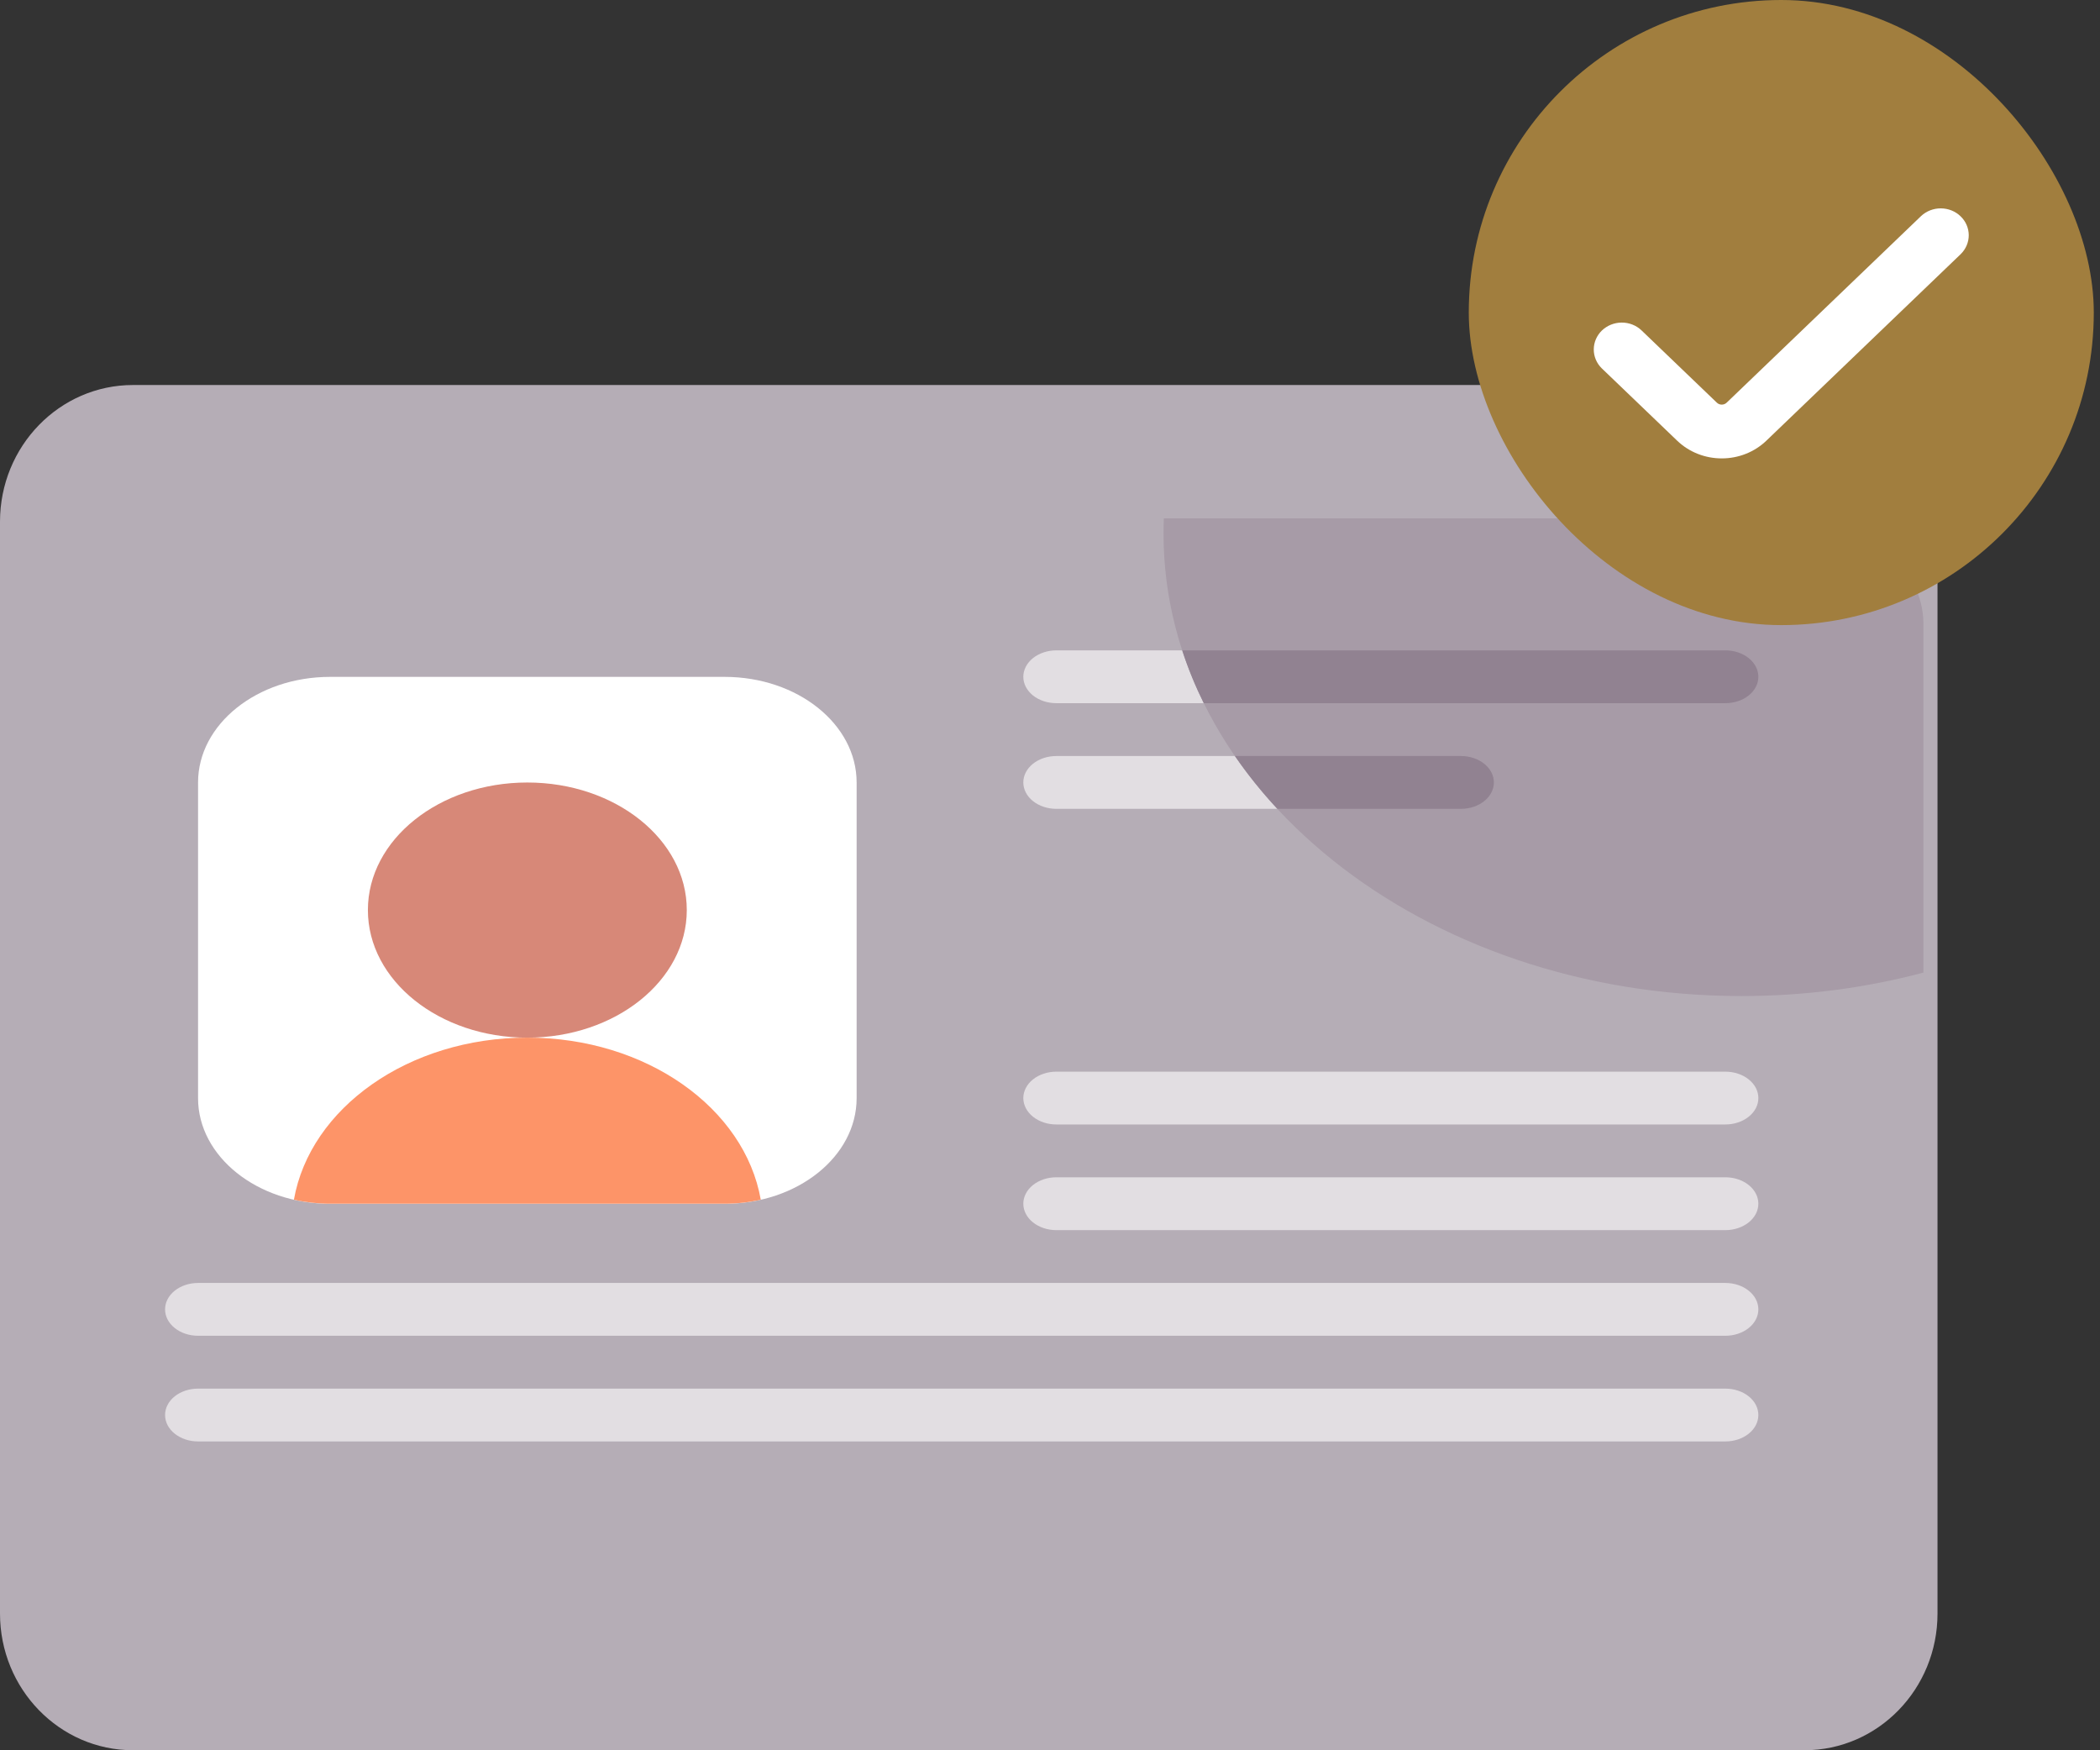 <svg width="48" height="40" viewBox="0 0 48 40" fill="none" xmlns="http://www.w3.org/2000/svg">
    <rect x="0" y="0" width="48" height="40" fill="#333333" stroke="none"/>
    <path d="M44.286 11.923V36.875C44.286 38.6 42.925 39.999 41.245 39.999H3.04C1.361 39.999 0 38.6 0 36.875V11.923C0 10.197 1.361 8.799 3.04 8.799H41.245C42.925 8.799 44.286 10.197 44.286 11.923Z" fill="#B5ADB6"/>
    <path d="M16.562 27.511H7.545C5.879 27.511 4.527 26.43 4.527 25.096V17.883C4.527 16.55 5.879 15.469 7.545 15.469H16.562C18.229 15.469 19.58 16.55 19.58 17.883V25.096C19.58 26.43 18.229 27.511 16.562 27.511Z" fill="white"/>
    <path d="M39.437 16.07H24.145C23.945 16.07 23.753 16.007 23.611 15.894C23.47 15.78 23.39 15.627 23.39 15.467C23.39 15.307 23.47 15.153 23.611 15.04C23.753 14.927 23.945 14.863 24.145 14.863H39.437C39.637 14.863 39.829 14.927 39.97 15.04C40.112 15.153 40.191 15.307 40.191 15.467C40.191 15.627 40.112 15.78 39.97 15.894C39.829 16.007 39.637 16.07 39.437 16.07ZM39.437 28.113H24.145C23.945 28.113 23.753 28.049 23.611 27.936C23.47 27.823 23.39 27.669 23.39 27.509C23.39 27.349 23.47 27.195 23.611 27.082C23.753 26.969 23.945 26.905 24.145 26.905H39.437C39.637 26.905 39.829 26.969 39.97 27.082C40.112 27.195 40.191 27.349 40.191 27.509C40.191 27.669 40.112 27.823 39.97 27.936C39.829 28.049 39.637 28.113 39.437 28.113ZM39.437 30.527H4.527C4.327 30.527 4.135 30.463 3.994 30.35C3.852 30.237 3.773 30.084 3.773 29.924C3.773 29.763 3.852 29.61 3.994 29.497C4.135 29.384 4.327 29.32 4.527 29.32H39.437C39.637 29.32 39.829 29.384 39.97 29.497C40.112 29.61 40.191 29.763 40.191 29.924C40.191 30.084 40.112 30.237 39.97 30.35C39.829 30.463 39.637 30.527 39.437 30.527ZM39.437 32.942H4.527C4.327 32.942 4.135 32.878 3.994 32.765C3.852 32.652 3.773 32.498 3.773 32.338C3.773 32.178 3.852 32.024 3.994 31.911C4.135 31.798 4.327 31.735 4.527 31.735H39.437C39.637 31.735 39.829 31.798 39.97 31.911C40.112 32.024 40.191 32.178 40.191 32.338C40.191 32.498 40.112 32.652 39.97 32.765C39.829 32.878 39.637 32.942 39.437 32.942ZM39.437 25.698H24.145C24.046 25.698 23.948 25.683 23.856 25.652C23.765 25.622 23.681 25.577 23.611 25.521C23.541 25.465 23.486 25.399 23.448 25.326C23.41 25.252 23.39 25.174 23.39 25.095C23.39 25.015 23.41 24.937 23.448 24.863C23.486 24.79 23.541 24.724 23.611 24.668C23.681 24.612 23.765 24.567 23.856 24.537C23.948 24.507 24.046 24.491 24.145 24.491H39.437C39.536 24.491 39.634 24.507 39.725 24.537C39.817 24.567 39.9 24.612 39.97 24.668C40.04 24.724 40.096 24.79 40.134 24.863C40.172 24.937 40.191 25.015 40.191 25.095C40.191 25.174 40.172 25.252 40.134 25.326C40.096 25.399 40.04 25.465 39.97 25.521C39.9 25.577 39.817 25.622 39.725 25.652C39.634 25.683 39.536 25.698 39.437 25.698ZM33.4 18.485H24.145C23.945 18.485 23.753 18.421 23.611 18.308C23.47 18.195 23.39 18.041 23.39 17.881C23.39 17.721 23.47 17.568 23.611 17.454C23.753 17.341 23.945 17.278 24.145 17.278H33.4C33.6 17.278 33.792 17.341 33.934 17.454C34.075 17.568 34.155 17.721 34.155 17.881C34.155 18.041 34.075 18.195 33.934 18.308C33.792 18.421 33.6 18.485 33.4 18.485Z" fill="#E2DEE2"/>
    <path d="M12.053 23.714C14.066 23.714 15.698 22.409 15.698 20.798C15.698 19.188 14.066 17.883 12.053 17.883C10.041 17.883 8.409 19.188 8.409 20.798C8.409 22.409 10.041 23.714 12.053 23.714Z" fill="#D78878"/>
    <path d="M7.545 27.509H16.562C16.849 27.509 17.126 27.477 17.389 27.417C17.02 25.323 14.772 23.713 12.053 23.713C9.335 23.713 7.087 25.323 6.718 27.417C6.987 27.478 7.265 27.509 7.545 27.509Z" fill="#FD9468"/>
    <path d="M43.964 14.26V22.227C42.656 22.575 41.258 22.763 39.806 22.763C32.521 22.763 26.595 18.022 26.595 12.194C26.595 12.078 26.597 11.962 26.602 11.846H40.946C42.613 11.846 43.964 12.927 43.964 14.26Z" fill="#A79BA7"/>
    <path d="M33.4 17.278H28.227C28.515 17.697 28.84 18.101 29.197 18.485H33.4C33.599 18.483 33.789 18.419 33.928 18.306C34.068 18.193 34.146 18.04 34.146 17.881C34.146 17.723 34.068 17.57 33.928 17.457C33.789 17.344 33.599 17.279 33.4 17.278ZM27.515 16.07H39.437C39.637 16.07 39.829 16.007 39.97 15.894C40.112 15.78 40.191 15.627 40.191 15.467C40.191 15.307 40.112 15.153 39.97 15.04C39.829 14.927 39.637 14.863 39.437 14.863H27.022C27.155 15.273 27.32 15.676 27.515 16.07Z" fill="#918291"/>
    <rect x="33.572" width="14.286" height="14.286" rx="7.143" fill="#A17E3E"/>
    <path d="M39.355 10.476C39.165 10.476 38.978 10.441 38.803 10.371C38.628 10.302 38.47 10.2 38.336 10.072L36.611 8.417C36.493 8.301 36.428 8.145 36.429 7.984C36.43 7.822 36.497 7.667 36.616 7.552C36.736 7.438 36.897 7.373 37.066 7.372C37.235 7.371 37.397 7.434 37.517 7.547L39.242 9.202C39.304 9.262 39.405 9.262 39.467 9.202L43.911 4.937C44.032 4.824 44.194 4.761 44.363 4.762C44.532 4.763 44.693 4.827 44.812 4.942C44.932 5.056 44.999 5.211 45 5.373C45.001 5.535 44.935 5.691 44.817 5.807L40.373 10.072C40.239 10.2 40.081 10.302 39.906 10.371C39.731 10.441 39.544 10.476 39.355 10.476Z" fill="white"/>
</svg>
